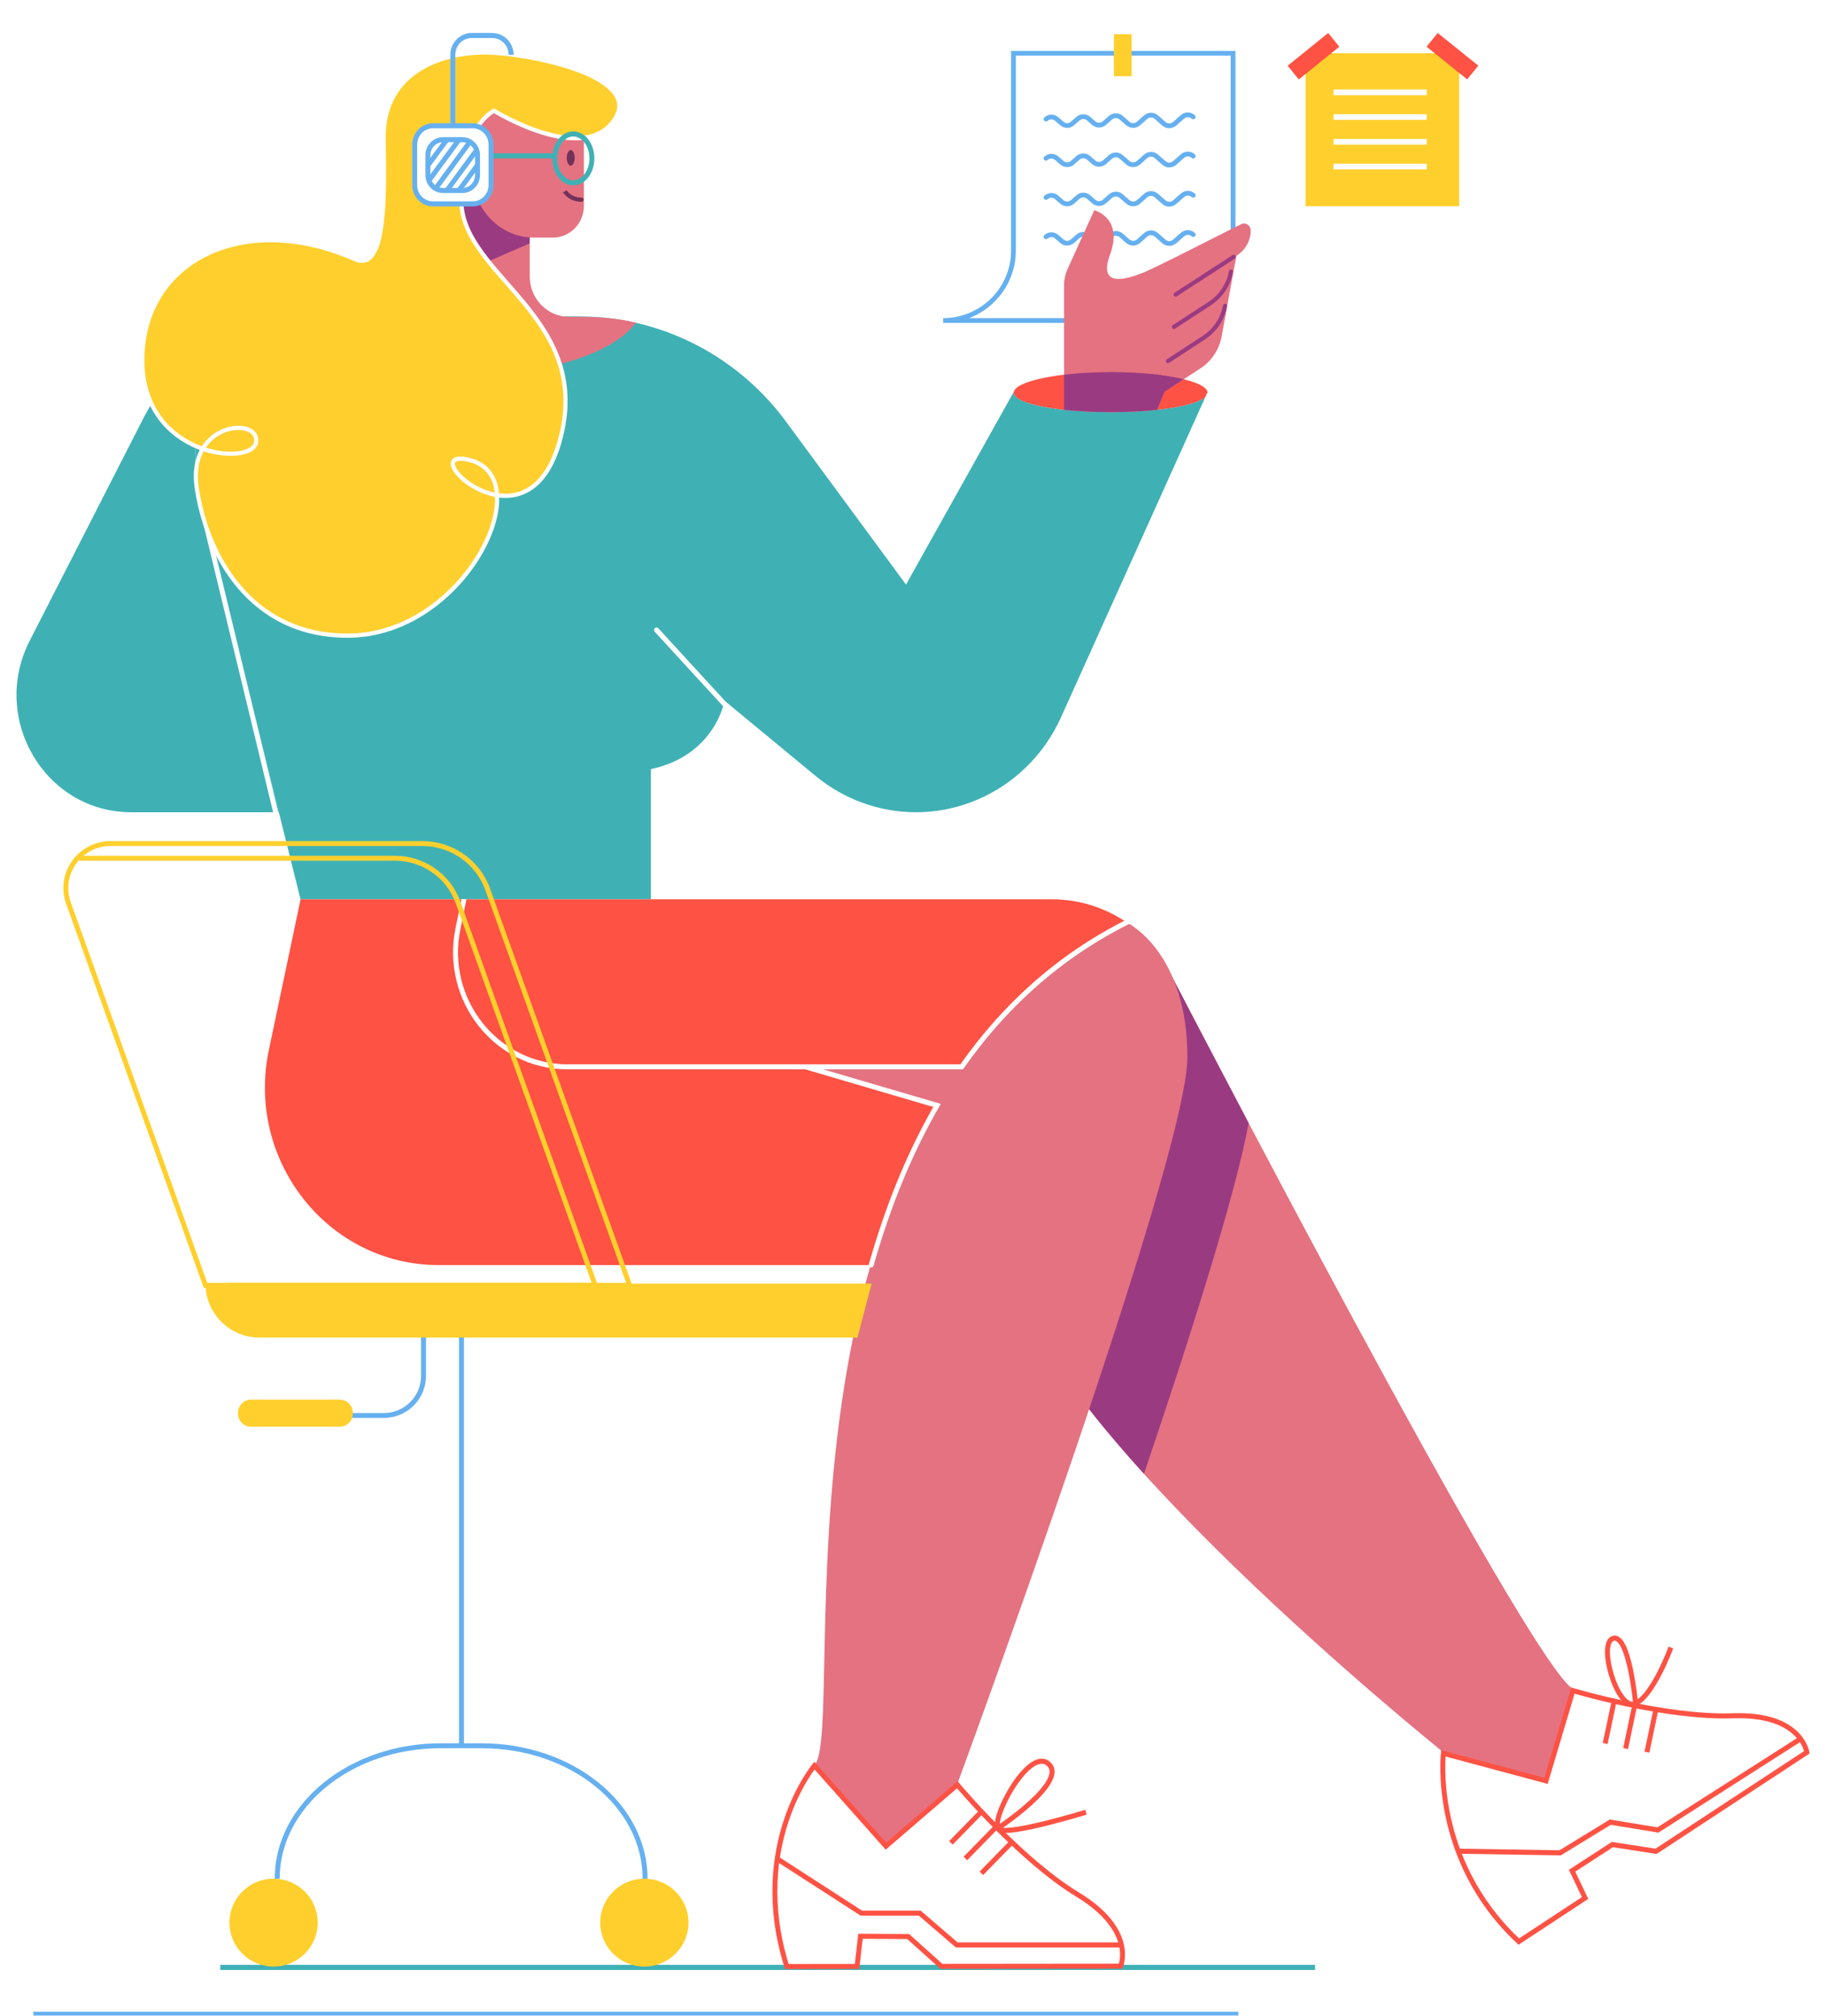 <svg width="443" height="489" viewBox="0 0 443 489" fill="none" xmlns="http://www.w3.org/2000/svg">
<g filter="url(#filter0_dd_2435_8152)">
<path fill-rule="evenodd" clip-rule="evenodd" d="M53.434 468.667H319.042V469.9H53.434V468.667Z" fill="#3FB1B5"/>
<path fill-rule="evenodd" clip-rule="evenodd" d="M300.443 481H8.083V480.046H300.443V481Z" fill="#66B0F0"/>
<path d="M299.153 4.921V52.77C299.153 62.141 291.508 69.754 282.097 69.754H228.816C238.227 69.754 245.872 62.164 245.872 52.77V4.921H299.153Z" fill="white"/>
<path fill-rule="evenodd" clip-rule="evenodd" d="M245.291 4.343H299.733V52.771C299.733 62.461 291.829 70.332 282.097 70.332H228.816V69.175C237.907 69.175 245.291 61.845 245.291 52.771V4.343ZM235.126 69.175H282.097C291.187 69.175 298.572 61.822 298.572 52.771V5.5H246.453V52.771C246.453 60.266 241.746 66.65 235.126 69.175Z" fill="#66B0F0"/>
<path d="M274.545 0.294H270.246V10.498H274.545V0.294Z" fill="#FFCF2D"/>
<path d="M283.654 23.109C283.05 23.109 282.446 22.877 281.958 22.438L280.169 20.864C279.611 20.378 278.867 20.378 278.31 20.864L276.614 22.368C275.614 23.247 274.22 23.247 273.198 22.368L271.641 21.003C271.083 20.517 270.34 20.517 269.782 21.003L268.341 22.276C267.342 23.155 265.948 23.155 264.926 22.276L263.741 21.235C263.183 20.749 262.439 20.749 261.882 21.235L260.604 22.368C259.605 23.247 258.21 23.247 257.188 22.368L256.003 21.327C255.445 20.841 254.702 20.841 254.144 21.327C253.912 21.535 253.54 21.512 253.331 21.281C253.122 21.049 253.145 20.679 253.377 20.471C254.376 19.592 255.771 19.592 256.793 20.471L257.978 21.512C258.536 21.998 259.279 21.998 259.837 21.512L261.115 20.378C262.114 19.499 263.508 19.499 264.531 20.378L265.716 21.42C266.273 21.905 267.017 21.905 267.575 21.42L269.015 20.147C270.014 19.268 271.409 19.268 272.431 20.147L273.988 21.512C274.546 21.998 275.289 21.998 275.847 21.512L277.543 20.008C278.542 19.129 279.936 19.129 280.959 20.008L282.748 21.581C283.306 22.067 284.049 22.067 284.607 21.581L286.466 19.939C287.465 19.059 288.859 19.059 289.881 19.939C290.114 20.147 290.137 20.517 289.928 20.749C289.719 20.98 289.347 21.003 289.115 20.795C288.557 20.309 287.813 20.309 287.256 20.795L285.397 22.438C284.839 22.877 284.258 23.109 283.654 23.109Z" fill="#66B0F0"/>
<path d="M283.654 32.617C283.05 32.617 282.446 32.386 281.958 31.946L280.169 30.373C279.611 29.887 278.867 29.887 278.31 30.373L276.614 31.877C275.614 32.756 274.22 32.756 273.198 31.877L271.641 30.512C271.083 30.026 270.34 30.026 269.782 30.512L268.341 31.784C267.342 32.664 265.948 32.664 264.926 31.784L263.741 30.743C263.183 30.257 262.439 30.257 261.882 30.743L260.604 31.877C259.605 32.756 258.21 32.756 257.188 31.877L256.003 30.836C255.445 30.35 254.702 30.35 254.144 30.836C253.912 31.044 253.54 31.021 253.331 30.79C253.122 30.558 253.145 30.188 253.377 29.98C254.376 29.1 255.771 29.1 256.793 29.98L257.978 31.021C258.536 31.507 259.279 31.507 259.837 31.021L261.115 29.887C262.114 29.008 263.508 29.008 264.531 29.887L265.716 30.928C266.273 31.414 267.017 31.414 267.575 30.928L269.015 29.656C270.014 28.776 271.409 28.776 272.431 29.656L273.988 31.021C274.546 31.507 275.289 31.507 275.847 31.021L277.543 29.517C278.542 28.638 279.936 28.638 280.959 29.517L282.748 31.09C283.306 31.576 284.049 31.576 284.607 31.09L286.466 29.448C287.465 28.568 288.859 28.568 289.881 29.448C290.114 29.656 290.137 30.026 289.928 30.257C289.719 30.489 289.347 30.512 289.115 30.304C288.557 29.818 287.813 29.818 287.256 30.304L285.397 31.946C284.839 32.409 284.258 32.617 283.654 32.617Z" fill="#66B0F0"/>
<path d="M283.654 42.127C283.05 42.127 282.446 41.896 281.958 41.456L280.169 39.883C279.611 39.397 278.867 39.397 278.31 39.883L276.614 41.387C275.614 42.266 274.22 42.266 273.198 41.387L271.641 40.022C271.083 39.536 270.34 39.536 269.782 40.022L268.341 41.294C267.342 42.173 265.948 42.173 264.926 41.294L263.741 40.253C263.183 39.767 262.439 39.767 261.882 40.253L260.604 41.387C259.605 42.266 258.21 42.266 257.188 41.387L256.003 40.346C255.445 39.86 254.702 39.86 254.144 40.346C253.912 40.554 253.54 40.531 253.331 40.299C253.122 40.068 253.145 39.698 253.377 39.489C254.376 38.61 255.771 38.61 256.793 39.489L257.978 40.531C258.536 41.017 259.279 41.017 259.837 40.531L261.115 39.397C262.114 38.518 263.508 38.518 264.531 39.397L265.716 40.438C266.273 40.924 267.017 40.924 267.575 40.438L269.015 39.166C270.014 38.286 271.409 38.286 272.431 39.166L273.988 40.531C274.546 41.017 275.289 41.017 275.847 40.531L277.543 39.027C278.542 38.148 279.936 38.148 280.959 39.027L282.748 40.6C283.306 41.086 284.049 41.086 284.607 40.6L286.466 38.957C287.465 38.078 288.859 38.078 289.881 38.957C290.114 39.166 290.137 39.536 289.928 39.767C289.719 39.998 289.347 40.022 289.115 39.813C288.557 39.328 287.813 39.328 287.256 39.813L285.397 41.456C284.839 41.919 284.258 42.127 283.654 42.127Z" fill="#66B0F0"/>
<path d="M283.654 51.659C283.05 51.659 282.446 51.428 281.958 50.988L280.169 49.415C279.611 48.929 278.867 48.929 278.31 49.415L276.614 50.919C275.614 51.798 274.22 51.798 273.198 50.919L271.641 49.554C271.083 49.068 270.34 49.068 269.782 49.554L268.341 50.826C267.342 51.706 265.948 51.706 264.926 50.826L263.741 49.785C263.183 49.299 262.439 49.299 261.882 49.785L260.604 50.919C259.605 51.798 258.21 51.798 257.188 50.919L256.003 49.878C255.445 49.392 254.702 49.392 254.144 49.878C253.912 50.086 253.54 50.063 253.331 49.831C253.122 49.6 253.145 49.23 253.377 49.022C254.376 48.142 255.771 48.142 256.793 49.022L257.978 50.063C258.536 50.549 259.279 50.549 259.837 50.063L261.115 48.929C262.114 48.05 263.508 48.05 264.531 48.929L265.716 49.97C266.273 50.456 267.017 50.456 267.575 49.97L269.015 48.698C270.014 47.819 271.409 47.819 272.431 48.698L273.988 50.063C274.546 50.549 275.289 50.549 275.847 50.063L277.543 48.559C278.542 47.68 279.936 47.68 280.959 48.559L282.748 50.132C283.306 50.618 284.049 50.618 284.607 50.132L286.466 48.489C287.465 47.61 288.859 47.61 289.881 48.489C290.114 48.698 290.137 49.068 289.928 49.299C289.719 49.531 289.347 49.554 289.115 49.346C288.557 48.86 287.813 48.86 287.256 49.346L285.397 50.988C284.839 51.428 284.258 51.659 283.654 51.659Z" fill="#66B0F0"/>
<path d="M354.011 4.92H316.74V42.033H354.011V4.92Z" fill="#FFCF2D"/>
<path d="M324.931 3.337L322.232 0.005L312.391 7.943L315.09 11.275L324.931 3.337Z" fill="#FE5244"/>
<path d="M355.945 11.256L358.647 7.927L348.798 -2.5367e-05L346.095 3.329L355.945 11.256Z" fill="#FE5244"/>
<path d="M346.135 13.714H323.526V15.102H346.135V13.714Z" fill="white"/>
<path d="M346.135 19.706H323.526V21.094H346.135V19.706Z" fill="white"/>
<path d="M346.135 25.722H323.526V27.11H346.135V25.722Z" fill="white"/>
<path d="M346.135 31.715H323.526V33.103H346.135V31.715Z" fill="white"/>
<path d="M382.457 402.354C381.917 402.19 381.618 402.109 381.618 402.109L375.085 424.006L350.494 417.402C350.295 417.218 350.195 417.116 350.195 417.116C350.195 417.116 250.612 337.234 245.378 298.898C240.164 260.562 281.875 224.188 281.875 224.188C281.875 224.188 370.83 396.281 381.837 401.904C382.057 402.027 382.277 402.17 382.457 402.354Z" fill="#E57281"/>
<path d="M302.931 264.446C299.814 281.519 288.867 316.093 277.541 349.542C260.76 331.039 247.216 312.371 245.378 298.877C242.062 274.587 257.624 251.054 269.45 237.11C273.785 233.553 278.459 230.281 283.513 227.357C286.61 233.307 293.781 247.088 302.931 264.446Z" fill="#9A3B82"/>
<path d="M438.352 417.095L401.775 441.119L391.167 439.484L381.399 445.822L384.555 452.446L368.474 463.017C347.159 443.164 350.175 417.341 350.175 417.341L375.066 424.026L381.598 402.129C381.598 402.129 403.952 408.815 420.453 408.242C436.993 407.67 438.352 417.095 438.352 417.095Z" fill="white"/>
<path fill-rule="evenodd" clip-rule="evenodd" d="M381.198 401.371L381.766 401.541L381.598 402.13C381.766 401.541 381.766 401.541 381.766 401.541L381.781 401.546L381.829 401.56C381.871 401.572 381.934 401.591 382.017 401.615C382.183 401.663 382.43 401.734 382.75 401.825C383.39 402.006 384.324 402.263 385.497 402.571C387.843 403.187 391.143 404.003 394.957 404.8C402.595 406.397 412.253 407.914 420.432 407.63C428.817 407.34 433.46 409.583 436.012 412.005C437.282 413.211 438.013 414.441 438.427 415.38C438.633 415.849 438.761 416.245 438.838 416.529C438.876 416.67 438.902 416.784 438.919 416.866C438.927 416.906 438.933 416.939 438.937 416.962C438.939 416.974 438.941 416.984 438.942 416.991L438.943 417.001L438.944 417.004L438.944 417.006C438.944 417.006 438.944 417.007 438.351 417.096L438.944 417.007L439 417.399L401.908 441.761L391.299 440.125L382.172 446.047L385.327 452.668L368.41 463.788L368.07 463.471C357.3 453.441 352.676 441.897 350.745 432.866C349.781 428.351 349.488 424.462 349.437 421.698C349.412 420.316 349.447 419.214 349.488 418.456C349.509 418.076 349.532 417.782 349.549 417.582C349.558 417.482 349.565 417.405 349.571 417.352C349.573 417.326 349.576 417.306 349.577 417.292L349.579 417.276L349.579 417.271L349.58 417.27C349.58 417.269 349.58 417.269 350.175 417.342L349.58 417.269L349.661 416.569L374.661 423.284L381.198 401.371ZM350.71 418.119C350.702 418.24 350.693 418.375 350.685 418.524C350.645 419.255 350.611 420.326 350.636 421.675C350.685 424.373 350.971 428.181 351.916 432.604C353.786 441.352 358.234 452.499 368.538 462.246L383.782 452.226L380.624 445.598L391.035 438.844L401.64 440.479L437.671 416.814C437.608 416.586 437.503 416.266 437.334 415.885C436.977 415.074 436.334 413.984 435.197 412.905C432.934 410.757 428.628 408.574 420.472 408.856C412.15 409.145 402.381 407.605 394.717 406.002C390.88 405.2 387.56 404.379 385.2 403.76C384.019 403.45 383.078 403.19 382.431 403.007C382.268 402.961 382.124 402.92 381.999 402.884L375.471 424.77L350.71 418.119Z" fill="#FE5244"/>
<path fill-rule="evenodd" clip-rule="evenodd" d="M397.3 404.25C397.25 403.794 397.175 403.152 397.074 402.387C396.868 400.833 396.553 398.768 396.115 396.73C395.679 394.703 395.113 392.661 394.393 391.177C394.034 390.439 393.614 389.789 393.112 389.355C392.591 388.905 391.949 388.666 391.234 388.86L391.232 388.86L391.231 388.861C390.516 389.058 390.053 389.61 389.779 390.274C389.508 390.929 389.393 391.747 389.382 392.625C389.359 394.389 389.755 396.575 390.402 398.644C391.048 400.71 391.965 402.722 393.027 404.117C393.556 404.813 394.15 405.392 394.797 405.73C395.462 406.077 396.196 406.173 396.928 405.866C398.165 405.347 399.329 404.158 400.36 402.775C401.405 401.375 402.371 399.696 403.192 398.092C404.014 396.485 404.698 394.938 405.176 393.794C405.416 393.222 405.604 392.749 405.732 392.419C405.797 392.254 405.846 392.124 405.88 392.035C405.896 391.991 405.909 391.957 405.918 391.934L405.928 391.907L405.931 391.898L405.931 391.898C405.931 391.897 405.931 391.897 405.37 391.681C404.809 391.465 404.809 391.465 404.809 391.465L404.809 391.466L404.809 391.467L404.807 391.473L404.798 391.497C404.79 391.518 404.778 391.551 404.762 391.593C404.73 391.678 404.682 391.804 404.619 391.965C404.494 392.287 404.309 392.75 404.074 393.312C403.604 394.437 402.934 395.953 402.13 397.523C401.325 399.096 400.395 400.707 399.408 402.031C398.698 402.983 397.986 403.747 397.3 404.25ZM396.155 404.816C395.9 404.847 395.633 404.789 395.342 404.637C394.91 404.412 394.445 403.984 393.972 403.363C393.029 402.123 392.165 400.259 391.543 398.27C390.922 396.282 390.56 394.232 390.58 392.641C390.59 391.842 390.696 391.202 390.882 390.753C391.064 390.313 391.293 390.114 391.541 390.045C391.789 389.979 392.038 390.033 392.339 390.292C392.659 390.569 392.991 391.048 393.319 391.723C393.972 393.068 394.513 394.99 394.944 396.994C395.373 398.987 395.683 401.016 395.886 402.551C395.988 403.318 396.062 403.959 396.111 404.408C396.129 404.57 396.143 404.708 396.155 404.816Z" fill="#FE5244"/>
<path fill-rule="evenodd" clip-rule="evenodd" d="M437.15 414.344L402.34 436.588L390.787 434.686L378.662 442.103L353.98 441.712L353.999 440.485L378.34 440.871L390.547 433.404L402.086 435.304L436.515 413.304L437.15 414.344Z" fill="#FE5244"/>
<path fill-rule="evenodd" clip-rule="evenodd" d="M388.843 414.841L391.12 403.984L392.292 404.242L390.015 415.099L388.843 414.841Z" fill="#FE5244"/>
<path fill-rule="evenodd" clip-rule="evenodd" d="M393.797 416.068L396.074 405.211L397.246 405.468L394.969 416.325L393.797 416.068Z" fill="#FE5244"/>
<path fill-rule="evenodd" clip-rule="evenodd" d="M398.972 416.947L401.249 406.09L402.421 406.347L400.144 417.204L398.972 416.947Z" fill="#FE5244"/>
<path d="M273.426 215.827C273.426 215.827 288.069 222.82 288.069 248.459C288.069 273.239 232.175 424.989 232.175 424.989L214.975 439.914L197.516 420.347C206.046 412.046 181.554 261.974 273.426 215.827Z" fill="#E57281"/>
<path d="M271.868 468.988L228.4 469.029L220.329 461.791L208.763 461.73L207.924 469.05L190.884 469.07C181.614 439.546 197.596 420.327 197.596 420.327L214.935 439.873L232.255 424.968C232.255 424.968 247.277 443.002 261.461 451.63C275.684 460.278 271.868 468.988 271.868 468.988Z" fill="white"/>
<path fill-rule="evenodd" clip-rule="evenodd" d="M197.581 419.398L214.991 439.024L232.325 424.107L232.711 424.571L232.255 424.969C232.711 424.571 232.711 424.57 232.711 424.571L232.721 424.583L232.753 424.621C232.781 424.655 232.824 424.705 232.88 424.772C232.992 424.905 233.16 425.101 233.378 425.355C233.814 425.862 234.454 426.598 235.266 427.507C236.891 429.327 239.204 431.843 241.96 434.627C247.478 440.204 254.738 446.827 261.767 451.103C268.977 455.487 271.705 459.946 272.578 463.399C273.013 465.118 272.98 466.56 272.835 467.581C272.762 468.091 272.662 468.496 272.577 468.777C272.535 468.918 272.496 469.029 272.468 469.106C272.46 469.127 272.453 469.144 272.447 469.16C272.442 469.175 272.436 469.187 272.432 469.198C272.428 469.209 272.424 469.218 272.421 469.225L272.417 469.234L272.415 469.238C272.415 469.239 272.415 469.239 271.868 468.988L272.415 469.239L272.256 469.601L228.174 469.643L220.102 462.404L209.295 462.346L208.456 469.663L190.447 469.684L190.313 469.258C185.633 454.351 187.325 442.029 190.196 433.429C191.631 429.132 193.36 425.766 194.732 423.471C195.418 422.324 196.016 421.443 196.444 420.847C196.658 420.55 196.83 420.323 196.949 420.169C197.008 420.092 197.055 420.034 197.087 419.994C197.103 419.974 197.116 419.958 197.124 419.948L197.135 419.935L197.137 419.932L197.138 419.93C197.139 419.93 197.139 419.93 197.595 420.327L197.139 419.93L197.581 419.398ZM197.627 421.276C197.561 421.365 197.489 421.464 197.41 421.574C197 422.145 196.421 422.996 195.754 424.112C194.42 426.343 192.732 429.628 191.331 433.826C188.556 442.135 186.897 454.031 191.322 468.456L207.39 468.437L208.229 461.114L220.555 461.179L228.624 468.416L271.444 468.375C271.51 468.148 271.59 467.819 271.649 467.404C271.775 466.522 271.807 465.246 271.418 463.706C270.643 460.642 268.167 456.421 261.154 452.157C253.999 447.804 246.656 441.097 241.118 435.5C238.345 432.698 236.016 430.166 234.381 428.335C233.563 427.419 232.919 426.678 232.478 426.165C232.369 426.038 232.272 425.925 232.188 425.827L214.879 440.723L197.627 421.276Z" fill="#FE5244"/>
<path fill-rule="evenodd" clip-rule="evenodd" d="M252.27 418.674C253.16 418.549 254.018 418.774 254.762 419.434C255.5 420.091 255.84 420.909 255.837 421.807C255.835 422.675 255.515 423.576 255.031 424.453C254.065 426.207 252.326 428.074 250.486 429.762C248.635 431.46 246.636 433.017 245.103 434.147C244.395 434.67 243.785 435.102 243.332 435.417C243.531 435.436 243.773 435.445 244.061 435.441C244.781 435.429 245.688 435.335 246.725 435.176C248.797 434.859 251.325 434.296 253.785 433.683C256.242 433.07 258.617 432.411 260.38 431.905C261.261 431.652 261.988 431.437 262.494 431.285C262.747 431.21 262.946 431.15 263.08 431.109C263.147 431.088 263.199 431.073 263.233 431.062L263.285 431.046C263.285 431.046 263.285 431.046 263.458 431.634C263.63 432.221 263.63 432.221 263.63 432.221L263.577 432.238C263.557 432.244 263.532 432.251 263.502 432.26C263.478 432.268 263.451 432.276 263.421 432.285C263.285 432.326 263.085 432.387 262.83 432.463C262.32 432.615 261.589 432.831 260.704 433.086C258.933 433.595 256.543 434.258 254.068 434.875C251.596 435.491 249.027 436.064 246.902 436.389C245.841 436.552 244.875 436.655 244.08 436.667C243.32 436.679 242.598 436.614 242.114 436.342C241.455 435.972 241.333 435.168 241.356 434.494C241.381 433.763 241.584 432.862 241.9 431.889C242.537 429.933 243.685 427.541 245.065 425.342C246.44 423.151 248.08 421.096 249.722 419.859C250.544 419.241 251.407 418.795 252.27 418.674ZM242.557 434.473C243.009 434.159 243.65 433.707 244.402 433.152C245.917 432.035 247.879 430.506 249.686 428.849C251.504 427.181 253.121 425.423 253.987 423.851C254.421 423.065 254.637 422.378 254.639 421.804C254.64 421.261 254.451 420.783 253.976 420.361C253.505 419.943 252.997 419.81 252.433 419.889C251.844 419.972 251.168 420.293 250.433 420.847C248.961 421.955 247.415 423.867 246.073 426.005C244.736 428.136 243.637 430.436 243.038 432.277C242.748 433.167 242.586 433.917 242.557 434.473Z" fill="#FE5244"/>
<path fill-rule="evenodd" clip-rule="evenodd" d="M188.266 443.479L188.905 442.441L209.155 455.514H223.363L232.332 463.222H272.207V464.449H231.896L222.926 456.741H208.808L188.266 443.479Z" fill="#FE5244"/>
<path fill-rule="evenodd" clip-rule="evenodd" d="M230.273 438.642L237.944 430.791L238.792 431.658L231.121 439.51L230.273 438.642Z" fill="#FE5244"/>
<path fill-rule="evenodd" clip-rule="evenodd" d="M233.788 442.424L241.459 434.573L242.307 435.441L234.636 443.292L233.788 442.424Z" fill="#FE5244"/>
<path fill-rule="evenodd" clip-rule="evenodd" d="M237.665 446.023L245.336 438.172L246.184 439.039L238.513 446.89L237.665 446.023Z" fill="#FE5244"/>
<path d="M273.425 215.827C238.886 233.165 220.787 265.224 211.218 298.898H106.402C79.573 298.898 59.577 273.566 65.23 246.72L72.921 210.163H255.167C261.919 210.163 268.191 212.249 273.425 215.827Z" fill="#FE5244"/>
<path d="M195.596 250.871L233.331 250.789L227.738 260.174L195.596 250.871Z" fill="#E57281"/>
<path fill-rule="evenodd" clip-rule="evenodd" d="M112.676 209.563C113 209.632 113.208 209.957 113.14 210.289L111.682 217.444C111.682 217.444 111.682 217.444 111.682 217.444C108.244 234.341 120.825 250.196 137.684 250.196H233.005C243.061 235.941 256.185 223.697 273.36 215.072C273.657 214.922 274.016 215.048 274.162 215.352C274.308 215.656 274.185 216.024 273.888 216.173C256.806 224.752 243.775 236.949 233.798 251.167L233.619 251.423H137.684C120.064 251.423 106.915 234.851 110.509 217.194L111.967 210.038C112.035 209.706 112.352 209.494 112.676 209.563Z" fill="white"/>
<path fill-rule="evenodd" clip-rule="evenodd" d="M195.021 250.682C195.113 250.356 195.445 250.168 195.763 250.261L228.252 259.804L227.856 260.487C220.875 272.517 215.739 285.654 211.934 299.049C211.842 299.375 211.51 299.562 211.192 299.467C210.874 299.373 210.691 299.032 210.784 298.707C214.538 285.489 219.588 272.495 226.431 260.545L195.432 251.44C195.114 251.347 194.93 251.007 195.021 250.682Z" fill="white"/>
<path d="M48.429 111.963L67.627 189.044H31.809C10.953 189.044 -2.471 166.37 7.198 147.457L34.705 93.623C42.496 78.391 57.898 68.843 74.698 68.843H81.191C59.137 68.822 42.976 90.086 48.429 111.963Z" fill="#3FB1B5"/>
<path d="M269.489 91.966C280.776 91.966 290.165 90.433 292.442 88.286L257.424 165.98C251.091 180.047 237.327 189.043 222.205 189.043C217.77 189.043 213.415 188.266 209.3 186.774C205.185 185.281 201.31 183.093 197.854 180.231L175.78 161.993C175.78 161.993 173.582 175.222 157.901 178.595V210.123H72.9L48.429 111.942C42.976 90.064 59.137 68.78 81.191 68.78H140.701C145.955 68.78 151.129 69.455 156.123 70.763C169.787 74.321 182.052 82.54 190.722 94.317L219.808 133.819L245.937 87.079C245.937 87.12 245.917 87.182 245.917 87.222C245.937 89.942 256.505 91.966 269.489 91.966Z" fill="#3FB1B5"/>
<path fill-rule="evenodd" clip-rule="evenodd" d="M48.085 111.367C48.407 111.285 48.731 111.486 48.811 111.815L67.609 189.509C67.689 189.838 67.493 190.17 67.171 190.252C66.85 190.333 66.525 190.133 66.445 189.804L47.648 112.11C47.568 111.781 47.764 111.448 48.085 111.367Z" fill="white"/>
<path fill-rule="evenodd" clip-rule="evenodd" d="M158.869 144.392C159.11 144.16 159.489 144.172 159.716 144.419L176.416 162.616C176.643 162.863 176.631 163.251 176.39 163.483C176.148 163.715 175.769 163.703 175.543 163.456L158.842 145.259C158.616 145.012 158.627 144.624 158.869 144.392Z" fill="white"/>
<path d="M292.963 87.141L292.444 88.285C290.166 90.453 280.777 91.966 269.491 91.966C256.506 91.966 245.938 89.942 245.938 87.263C245.938 87.222 245.938 87.161 245.958 87.12C246.318 84.503 256.746 82.254 269.511 82.254C282.256 82.254 292.604 84.503 292.963 87.141C292.963 87.12 292.963 87.12 292.963 87.141Z" fill="#FE5244"/>
<path d="M303.429 47.885C303.429 49.05 303.15 50.195 302.63 51.197C302.111 52.199 301.352 53.078 300.413 53.753L299.953 54.08L296.378 73.606C295.798 76.775 293.96 79.576 291.304 81.314L286.409 84.503L282.534 87.038L280.736 91.434C277.4 91.782 273.584 91.986 269.509 91.986C265.394 91.986 261.519 91.782 258.143 91.414V61.133C258.143 59.825 258.422 58.537 258.962 57.351L265.474 42.998C265.474 42.998 272.586 44.797 269.309 53.732C266.333 61.849 273.125 59.764 276.94 58.312C280.356 57.004 295.279 49.234 301.112 46.392C302.191 45.861 303.429 46.678 303.429 47.885Z" fill="#E57281"/>
<path fill-rule="evenodd" clip-rule="evenodd" d="M297.289 65.682C297.56 65.734 297.738 66.001 297.688 66.278C297.083 69.587 295.164 72.489 292.392 74.302L283.622 80.028C283.389 80.179 283.08 80.109 282.932 79.871C282.784 79.633 282.852 79.317 283.084 79.166L291.854 73.441C294.395 71.779 296.152 69.12 296.706 66.09C296.757 65.813 297.017 65.63 297.289 65.682Z" fill="#9A3B82"/>
<path fill-rule="evenodd" clip-rule="evenodd" d="M298.727 57.4C298.998 57.452 299.177 57.719 299.126 57.997C298.521 61.305 296.603 64.208 293.83 66.021L285.06 71.746C284.827 71.898 284.519 71.828 284.37 71.59C284.222 71.352 284.29 71.036 284.523 70.884L293.292 65.16C293.292 65.16 293.292 65.16 293.292 65.16C293.292 65.16 293.292 65.16 293.292 65.16C295.833 63.497 297.59 60.839 298.144 57.809C298.195 57.531 298.456 57.349 298.727 57.4Z" fill="#9A3B82"/>
<path fill-rule="evenodd" clip-rule="evenodd" d="M299.735 54.03C299.882 54.269 299.813 54.584 299.581 54.736L285.477 63.896C285.244 64.047 284.936 63.976 284.788 63.738C284.64 63.499 284.709 63.184 284.942 63.032L299.045 53.873C299.278 53.721 299.587 53.792 299.735 54.03Z" fill="#9A3B82"/>
<path d="M287.169 83.991L286.39 84.502L282.514 87.038L280.716 91.434C277.38 91.781 273.565 91.986 269.49 91.986C265.374 91.986 261.499 91.781 258.123 91.413V82.908C261.499 82.499 265.374 82.274 269.49 82.274C276.541 82.253 282.854 82.928 287.169 83.991Z" fill="#9A3B82"/>
<path d="M154.266 70.293C151.37 74.28 140.583 83.665 104.265 83.665C57.54 83.665 87.445 68.862 87.445 68.862L107.262 34.983L128.517 48.335V59.069C128.517 64.487 132.812 68.862 138.085 68.862H139.464C144.418 68.842 149.532 69.067 154.266 70.293Z" fill="#E57281"/>
<path d="M128.498 48.314V51.054L87.426 68.842L107.243 34.963L128.498 48.314Z" fill="#9A3B82"/>
<path d="M129.613 49.642H134.128C138.283 49.642 141.659 46.187 141.659 41.934V16.192H114.711V34.389C114.711 42.813 121.383 49.642 129.613 49.642Z" fill="#E57281"/>
<path fill-rule="evenodd" clip-rule="evenodd" d="M137.456 38.14L137.456 38.139L137.456 38.139L137.455 38.138C137.455 38.138 137.455 38.138 137.455 38.138C137.455 38.138 137.455 38.138 137.455 38.138M137.455 38.138C137.455 38.138 137.455 38.138 137.456 38.138C137.456 38.14 137.458 38.143 137.461 38.148C137.467 38.157 137.477 38.174 137.492 38.196C137.522 38.241 137.57 38.308 137.637 38.392C137.771 38.558 137.979 38.785 138.27 39.013C138.846 39.465 139.756 39.93 141.08 39.93C141.356 39.93 141.579 40.159 141.579 40.441C141.579 40.724 141.356 40.952 141.08 40.952C139.507 40.952 138.389 40.395 137.662 39.825C137.301 39.541 137.039 39.257 136.865 39.041C136.778 38.932 136.713 38.84 136.668 38.773C136.645 38.739 136.628 38.712 136.615 38.691C136.609 38.681 136.604 38.673 136.6 38.666L136.596 38.658L136.594 38.655L136.593 38.654L136.593 38.654C136.593 38.653 136.592 38.653 137.025 38.397" fill="#73325A"/>
<path d="M138.462 32.202C138.991 32.202 139.421 31.351 139.421 30.301C139.421 29.251 138.991 28.399 138.462 28.399C137.932 28.399 137.503 29.251 137.503 30.301C137.503 31.351 137.932 32.202 138.462 32.202Z" fill="#73325A"/>
<path d="M119.846 18.872C119.846 18.872 142.08 32.611 149.312 20.65C155.664 10.162 127.517 4.764 117.689 4.723C107.001 4.682 92.838 9.528 93.078 25.619C93.278 38.867 93.817 58.25 86.146 54.877C58.858 42.895 34.606 55.408 34.526 79.248C34.447 103.088 61.475 105.317 62.154 99.162C62.853 93.029 45.374 94.439 47.731 110.367C50.068 126.294 60.496 146.208 84.308 146.208C113.074 146.229 131.393 107.464 113.594 103.517C99.95 100.491 127.497 127.439 135.668 99.428C144.457 69.271 112.695 59.395 111.916 41.178C111.136 22.961 119.846 18.872 119.846 18.872Z" fill="#FFCF2D"/>
<path fill-rule="evenodd" clip-rule="evenodd" d="M101.014 8.693C105.968 5.404 112.287 4.191 117.691 4.212C122.659 4.233 132.208 5.601 139.733 8.286C143.486 9.626 146.807 11.316 148.79 13.385C149.787 14.426 150.471 15.589 150.673 16.875C150.877 18.17 150.582 19.524 149.737 20.92C147.832 24.07 144.935 25.517 141.719 25.926C138.521 26.332 134.988 25.716 131.727 24.737C128.459 23.756 125.427 22.4 123.214 21.291C122.107 20.736 121.203 20.242 120.574 19.886C120.26 19.708 120.015 19.565 119.848 19.465C119.843 19.463 119.839 19.46 119.835 19.458C119.804 19.476 119.77 19.497 119.734 19.52C119.515 19.656 119.196 19.874 118.813 20.192C118.046 20.829 117.018 21.87 116.009 23.471C113.993 26.668 112.029 32.136 112.415 41.156C112.603 45.556 114.662 49.487 117.589 53.414C119.051 55.377 120.719 57.325 122.464 59.322C122.761 59.663 123.06 60.004 123.36 60.347C124.822 62.016 126.319 63.725 127.764 65.499C131.249 69.775 134.466 74.464 136.249 80.006C138.036 85.56 138.372 91.939 136.147 99.575C134.076 106.673 130.743 110.397 127.041 111.933C125.085 112.745 123.059 112.931 121.115 112.709C121.198 116.868 119.644 121.818 116.842 126.613C110.829 136.902 98.915 146.73 84.308 146.72C72.248 146.72 63.553 141.669 57.589 134.595C51.637 127.535 48.416 118.477 47.237 110.443C46.665 106.575 47.23 103.502 48.452 101.155C48.259 101.082 48.065 101.007 47.872 100.929C40.886 98.098 33.987 91.415 34.028 79.247C34.068 67.127 40.264 57.862 49.919 53.168C59.559 48.482 72.596 48.372 86.343 54.407L86.343 54.407C87.223 54.794 87.927 54.831 88.504 54.645C89.085 54.456 89.609 54.017 90.08 53.305C91.036 51.861 91.671 49.443 92.069 46.413C92.814 40.739 92.697 33.226 92.597 26.827C92.591 26.422 92.585 26.022 92.579 25.627C92.456 17.395 96.032 12.001 101.014 8.693ZM49.41 101.491C48.252 103.633 47.668 106.524 48.225 110.291L48.225 110.291C49.384 118.185 52.546 127.048 58.345 133.927C64.132 140.791 72.557 145.698 84.308 145.698H84.309C98.468 145.708 110.097 136.163 115.985 126.088C118.771 121.32 120.237 116.49 120.111 112.558C118.751 112.303 117.445 111.861 116.246 111.309C114.653 110.575 113.234 109.64 112.107 108.671C110.987 107.708 110.127 106.686 109.689 105.765C109.47 105.306 109.338 104.832 109.366 104.385C109.395 103.914 109.602 103.497 110 103.206C110.377 102.931 110.885 102.797 111.482 102.77C112.085 102.743 112.822 102.824 113.7 103.018C116.02 103.533 117.786 104.624 119.013 106.163C120.21 107.664 120.867 109.556 121.058 111.673C122.915 111.909 124.833 111.746 126.666 110.985C130 109.602 133.175 106.189 135.189 99.282C137.359 91.84 137.021 85.675 135.3 80.326C133.575 74.965 130.451 70.392 126.997 66.153C125.564 64.395 124.081 62.702 122.62 61.033C122.318 60.689 122.018 60.346 121.719 60.004C119.974 58.005 118.283 56.031 116.795 54.034C113.822 50.045 111.618 45.91 111.417 41.201C111.024 32.004 113.025 26.319 115.169 22.916C116.24 21.218 117.341 20.098 118.183 19.398C118.604 19.049 118.96 18.805 119.214 18.646C119.342 18.567 119.444 18.509 119.516 18.47C119.552 18.451 119.58 18.436 119.601 18.426C119.611 18.42 119.62 18.416 119.626 18.413L119.634 18.41L119.638 18.408C119.638 18.407 119.638 18.407 119.847 18.872L119.638 18.407L119.879 18.294L120.105 18.434L120.098 18.446C120.105 18.434 120.105 18.434 120.105 18.434L120.105 18.435L120.108 18.436L120.119 18.443C120.129 18.449 120.145 18.459 120.165 18.471C120.206 18.496 120.268 18.533 120.349 18.581C120.511 18.677 120.75 18.817 121.058 18.992C121.674 19.34 122.563 19.826 123.653 20.373C125.836 21.466 128.813 22.797 132.008 23.756C135.209 24.717 138.591 25.293 141.596 24.912C144.582 24.532 147.176 23.212 148.887 20.382L148.888 20.381C149.631 19.154 149.846 18.046 149.687 17.038C149.527 16.021 148.978 15.041 148.077 14.101C146.261 12.206 143.122 10.578 139.404 9.252C131.987 6.605 122.548 5.255 117.687 5.234M120.037 111.502C119.831 109.655 119.237 108.061 118.239 106.809C117.173 105.473 115.617 104.489 113.488 104.017C112.661 103.834 112.014 103.77 111.525 103.792C111.031 103.814 110.74 103.921 110.58 104.038C110.441 104.14 110.374 104.267 110.363 104.45C110.35 104.655 110.41 104.946 110.587 105.318C110.94 106.06 111.686 106.974 112.749 107.889C113.806 108.797 115.147 109.681 116.656 110.376C117.72 110.867 118.86 111.26 120.037 111.502ZM49.41 101.491C52.373 102.459 55.275 102.759 57.592 102.508C58.949 102.362 60.136 102.023 61.021 101.493C61.91 100.961 62.542 100.202 62.651 99.221C62.753 98.323 62.52 97.537 62.028 96.91C61.543 96.293 60.832 95.86 60.013 95.598C58.382 95.076 56.218 95.194 54.141 96.015C52.209 96.779 50.32 98.163 48.971 100.26C48.727 100.171 48.484 100.077 48.24 99.978C41.562 97.273 34.987 90.922 35.026 79.25C35.066 67.53 41.035 58.619 50.348 54.092C59.676 49.557 72.408 49.401 85.949 55.347C86.988 55.803 87.944 55.898 88.805 55.619C89.663 55.341 90.353 54.716 90.907 53.878C92.002 52.224 92.658 49.6 93.059 46.55C93.815 40.795 93.696 33.21 93.596 26.835C93.59 26.422 93.584 26.014 93.578 25.611C93.46 17.752 96.847 12.678 101.558 9.551C106.297 6.404 112.404 5.214 117.687 5.234M49.956 100.595C51.166 98.821 52.812 97.637 54.501 96.969C56.412 96.213 58.34 96.134 59.715 96.574C60.401 96.793 60.921 97.132 61.25 97.55C61.57 97.958 61.731 98.469 61.658 99.104L61.658 99.106C61.597 99.663 61.236 100.18 60.517 100.611C59.795 101.043 58.759 101.354 57.487 101.492C55.383 101.719 52.715 101.462 49.956 100.595Z" fill="white"/>
<path fill-rule="evenodd" clip-rule="evenodd" d="M134.19 30.424H118.289V29.197H134.19V30.424Z" fill="#3FB1B5"/>
<path fill-rule="evenodd" clip-rule="evenodd" d="M139.085 25.109C137.053 25.109 135.169 27.337 135.169 30.424C135.169 33.512 137.053 35.74 139.085 35.74C141.117 35.74 143 33.512 143 30.424C143 27.337 141.117 25.109 139.085 25.109ZM133.971 30.424C133.971 26.962 136.13 23.882 139.085 23.882C142.04 23.882 144.199 26.962 144.199 30.424C144.199 33.887 142.04 36.967 139.085 36.967C136.13 36.967 133.971 33.887 133.971 30.424Z" fill="#3FB1B5"/>
<path fill-rule="evenodd" clip-rule="evenodd" d="M114.433 1.227C112.228 1.227 110.457 3.056 110.457 5.295V22.511H109.259V5.295C109.259 2.382 111.563 0 114.433 0H119.427C122.273 0 124.601 2.358 124.601 5.295H123.402C123.402 3.039 121.615 1.227 119.427 1.227H114.433Z" fill="#66B0F0"/>
<path d="M114.673 41.464H105.064C102.607 41.464 100.609 39.419 100.609 36.905V27.07C100.609 24.555 102.607 22.511 105.064 22.511H114.673C117.13 22.511 119.128 24.555 119.128 27.07V36.905C119.108 39.419 117.13 41.464 114.673 41.464Z" fill="white"/>
<path fill-rule="evenodd" clip-rule="evenodd" d="M105.064 23.124C102.938 23.124 101.208 24.894 101.208 27.07V36.905C101.208 39.081 102.938 40.851 105.064 40.851H114.673C116.793 40.851 118.509 39.086 118.528 36.902V27.07C118.528 24.894 116.799 23.124 114.673 23.124H105.064ZM100.01 27.07C100.01 24.217 102.276 21.898 105.064 21.898H114.673C117.461 21.898 119.727 24.217 119.727 27.07V36.907L119.727 36.91C119.704 39.755 117.465 42.078 114.673 42.078H105.064C102.276 42.078 100.01 39.758 100.01 36.905V27.07Z" fill="#66B0F0"/>
<path d="M112.176 38.214H107.481C105.464 38.214 103.806 36.537 103.806 34.452V29.647C103.806 27.582 105.444 25.885 107.481 25.885H112.176C114.193 25.885 115.852 27.561 115.852 29.647V34.452C115.852 36.537 114.213 38.214 112.176 38.214Z" fill="white"/>
<path fill-rule="evenodd" clip-rule="evenodd" d="M107.482 26.498C105.778 26.498 104.406 27.919 104.406 29.647V34.452C104.406 36.196 105.793 37.6 107.482 37.6H112.177C113.883 37.6 115.253 36.198 115.253 34.452V29.647C115.253 27.902 113.865 26.498 112.177 26.498H107.482ZM103.207 29.647C103.207 27.245 105.111 25.271 107.482 25.271H112.177C114.523 25.271 116.452 27.221 116.452 29.647V34.452C116.452 36.876 114.545 38.827 112.177 38.827H107.482C105.136 38.827 103.207 36.878 103.207 34.452V29.647Z" fill="#66B0F0"/>
<path fill-rule="evenodd" clip-rule="evenodd" d="M105.204 37.375L113.554 26.007L114.512 26.744L106.162 38.112L105.204 37.375Z" fill="#66B0F0"/>
<path fill-rule="evenodd" clip-rule="evenodd" d="M103.567 35.43L110.799 25.616L111.756 26.355L104.524 36.169L103.567 35.43Z" fill="#66B0F0"/>
<path fill-rule="evenodd" clip-rule="evenodd" d="M107.94 37.843L115.172 28.029L116.129 28.768L108.897 38.582L107.94 37.843Z" fill="#66B0F0"/>
<path fill-rule="evenodd" clip-rule="evenodd" d="M110.839 37.844L115.374 31.689L116.331 32.428L111.796 38.582L110.839 37.844Z" fill="#66B0F0"/>
<path fill-rule="evenodd" clip-rule="evenodd" d="M103.348 31.73L107.862 25.616L108.818 26.356L104.304 32.469L103.348 31.73Z" fill="#66B0F0"/>
<path fill-rule="evenodd" clip-rule="evenodd" d="M102.147 325.803V314.843H103.346V325.803C103.346 331.424 98.763 335.988 93.118 335.988H68.427V334.794H93.118C98.1 334.794 102.147 330.765 102.147 325.803Z" fill="#66B0F0"/>
<path fill-rule="evenodd" clip-rule="evenodd" d="M111.358 415.517V314.963H112.557V415.517H111.358Z" fill="#66B0F0"/>
<path fill-rule="evenodd" clip-rule="evenodd" d="M106.903 416.113C85.221 416.113 67.849 430.395 67.849 447.762H66.65C66.65 429.521 84.797 414.92 106.903 414.92H116.851C138.957 414.92 157.104 429.521 157.104 447.762H155.905C155.905 430.395 138.534 416.113 116.851 416.113H106.903Z" fill="#66B0F0"/>
<path d="M208.022 316.494H62.992C55.721 316.494 49.848 310.626 49.848 303.405H211.458L208.022 316.494Z" fill="#FFCF2D"/>
<path d="M66.371 469.085C72.284 469.085 77.078 464.311 77.078 458.423C77.078 452.534 72.284 447.761 66.371 447.761C60.457 447.761 55.663 452.534 55.663 458.423C55.663 464.311 60.457 469.085 66.371 469.085Z" fill="#FFCF2D"/>
<path d="M60.916 338.117H82.41C84.168 338.117 85.587 336.705 85.587 334.954V334.715C85.587 332.965 84.168 331.553 82.41 331.553H60.916C59.158 331.553 57.739 332.965 57.739 334.715V334.954C57.739 336.705 59.158 338.117 60.916 338.117Z" fill="#FFCF2D"/>
<path fill-rule="evenodd" clip-rule="evenodd" d="M16.044 211.286C13.388 203.857 18.911 196.048 26.837 196.048H102.488C109.853 196.048 116.411 200.663 118.893 207.563L118.894 207.564L153.599 304.4H49.427L16.044 211.286ZM17.173 210.886C14.795 204.232 19.74 197.241 26.837 197.241H102.488C109.345 197.241 115.453 201.538 117.765 207.966L151.898 303.206H50.272L17.173 210.886C17.173 210.886 17.173 210.886 17.173 210.886Z" fill="#FFCF2D"/>
<path fill-rule="evenodd" clip-rule="evenodd" d="M19.246 199.608H95.836C102.962 199.608 109.3 204.064 111.702 210.746L111.703 210.746L145.249 304.4H54.944V303.206H143.549L110.574 211.148C108.342 204.94 102.454 200.802 95.836 200.802H19.246V199.608Z" fill="#FFCF2D"/>
<path d="M156.325 469.085C162.238 469.085 167.032 464.311 167.032 458.423C167.032 452.534 162.238 447.761 156.325 447.761C150.411 447.761 145.617 452.534 145.617 458.423C145.617 464.311 150.411 469.085 156.325 469.085Z" fill="#FFCF2D"/>
</g>
<defs>
<filter id="filter0_dd_2435_8152" x="0" y="0" width="443.001" height="489" filterUnits="userSpaceOnUse" color-interpolation-filters="sRGB">
<feFlood flood-opacity="0" result="BackgroundImageFix"/>
<feColorMatrix in="SourceAlpha" type="matrix" values="0 0 0 0 0 0 0 0 0 0 0 0 0 0 0 0 0 0 127 0" result="hardAlpha"/>
<feOffset dy="4"/>
<feGaussianBlur stdDeviation="2"/>
<feComposite in2="hardAlpha" operator="out"/>
<feColorMatrix type="matrix" values="0 0 0 0 0 0 0 0 0 0 0 0 0 0 0 0 0 0 0.25 0"/>
<feBlend mode="normal" in2="BackgroundImageFix" result="effect1_dropShadow_2435_8152"/>
<feColorMatrix in="SourceAlpha" type="matrix" values="0 0 0 0 0 0 0 0 0 0 0 0 0 0 0 0 0 0 127 0" result="hardAlpha"/>
<feOffset dy="4"/>
<feGaussianBlur stdDeviation="2"/>
<feComposite in2="hardAlpha" operator="out"/>
<feColorMatrix type="matrix" values="0 0 0 0 0 0 0 0 0 0 0 0 0 0 0 0 0 0 0.25 0"/>
<feBlend mode="normal" in2="effect1_dropShadow_2435_8152" result="effect2_dropShadow_2435_8152"/>
<feBlend mode="normal" in="SourceGraphic" in2="effect2_dropShadow_2435_8152" result="shape"/>
</filter>
</defs>
</svg>
